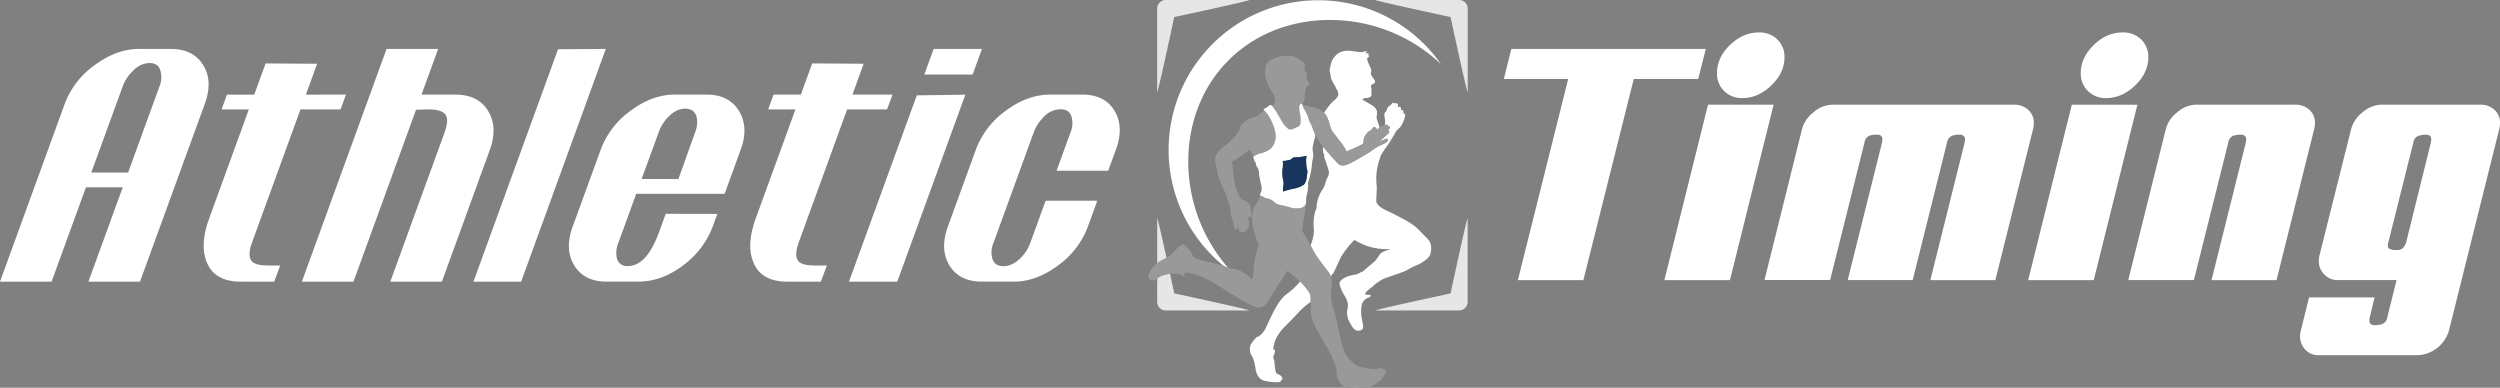 <svg xmlns="http://www.w3.org/2000/svg" viewBox="0 0 1127.33 174.84"><rect x="0" y="0" width="1127.33" height="174.84" fill="#808080" stroke="none"/><defs><style>.cls-1{fill:#e6e6e6;}.cls-2{fill:#fff;}.cls-3,.cls-6{fill:none;}.cls-4{fill:#999;}.cls-5{fill:#17355d;}.cls-6{stroke:#17355d;stroke-linecap:round;stroke-linejoin:round;stroke-width:0;}</style></defs><title>AT-logo-desktop</title><g id="Layer_2" data-name="Layer 2"><g id="Layer_1-2" data-name="Layer 1"><path class="cls-1" d="M521.81,41.43V3.85A3.85,3.85,0,0,1,525.66,0h37.59c2.12,0-33.74,7.69-33.74,7.69S521.81,43.56,521.81,41.43Z"/><path class="cls-1" d="M563.25,140H525.66a3.85,3.85,0,0,1-3.84-3.84V98.55c0-2.12,7.69,33.74,7.69,33.74S565.37,140,563.25,140Z"/><path class="cls-1" d="M658,140H620.37c-2.12,0,33.74-7.69,33.74-7.69s7.69-35.87,7.69-33.74v37.59A3.85,3.85,0,0,1,658,140Z"/><path class="cls-1" d="M654.11,7.69S618.24,0,620.37,0H658a3.85,3.85,0,0,1,3.84,3.85V41.43C661.8,43.56,654.11,7.69,654.11,7.69Z"/><path class="cls-2" d="M649.75,28.89a67.5,67.5,0,1,0-103.07,86.4,68.31,68.31,0,0,0,9.06,7.61,72.81,72.81,0,0,1-19.91-50.11c0-16.68,5.82-33.26,18.18-45.62S583,9,599.63,9A72.81,72.81,0,0,1,649.75,28.89Z"/><path class="cls-3" d="M587,46.73l-.1,0Z"/><path class="cls-3" d="M593.46,61.16c-.17-.51-.39-.39-.37-.09a2.73,2.73,0,0,1-.22,1.41,25.84,25.84,0,0,0-.94,4.22c-.08.93.34,2.37.31,3.5s-.56,2.25-.62,4.29a31.39,31.39,0,0,1-1.38,6.74,4.86,4.86,0,0,0-.31,2.56,22,22,0,0,1-.74,4.68c0,.07,0,.14,0,.21-.07.41-.12,1.07-.14,1.62V90c0,.23,0,.4,0,.41,0,.28,0,.56,0,.84,0,0,0,0,0,.05a2.91,2.91,0,0,1,0,.32.86.86,0,0,1,0,.15,21.58,21.58,0,0,0-.37,2.43c0,.87-.91,5-1.07,6.26s0,2.45-.36,3c-.08.1-.16.29-.25.4s0,.07,0,.07a50.41,50.41,0,0,1,4,6.77c0-.12,1.86-4.36,1.47-7.72a22,22,0,0,1,.66-7.73,4.7,4.7,0,0,0,.57-1.71,18.07,18.07,0,0,1,.51-3.34,17.29,17.29,0,0,1,2.43-5.07c1.11-1.75.93-3.4,2-5.06a4.08,4.08,0,0,0,.33-3.79c-.27-1-.9-2.82-1.23-3.82s-.57-1-.54-2.1-.11-.48-.48-1.5a9.19,9.19,0,0,1-.08-2.72l-.22-.26A28.49,28.49,0,0,1,593.46,61.16Z"/><path class="cls-3" d="M589.2,88.48a2.89,2.89,0,0,0-.06.3l0-.09C589.17,88.61,589.19,88.54,589.2,88.48Z"/><path class="cls-3" d="M586.8,46.82l-.08,0Z"/><path class="cls-3" d="M586.91,46.77l-.09,0Z"/><path class="cls-3" d="M589.66,52.11a8.27,8.27,0,0,0-.52-1.05C589.38,51.53,589.6,52,589.66,52.11Z"/><path class="cls-3" d="M603.75,74.08a6.76,6.76,0,0,1-.54-.48A4.63,4.63,0,0,0,603.75,74.08Z"/><path class="cls-3" d="M582.9,58.38l-.67.19Z"/><path class="cls-3" d="M620.73,66.47a7,7,0,0,1,1.27-.74,11.83,11.83,0,0,0-1.28.68A.51.51,0,0,0,620.73,66.47Z"/><path class="cls-3" d="M571,89.38a1.45,1.45,0,0,0,.41.08l-.43-.09Z"/><path class="cls-3" d="M568.66,69.14l.83-.26h0Z"/><path class="cls-3" d="M570.48,49l.72-.41-.72.41Z"/><path class="cls-4" d="M568.66,69.14l.83-.26h0A10.64,10.64,0,0,0,573.06,67a7.93,7.93,0,0,0,2.08-6.62,22.14,22.14,0,0,0-3.29-8.28,18.16,18.16,0,0,0-1.57-1.92c-.38-.4-.47-.52-.48-.63-.05.17,0,.36-.11.47s-2.53,2.38-4.17,2.79c-.27.07-5.37,1.21-6.63,5.61,0,0-1.17,3.34-7.89,8.37,0,0-2.73,2.54-2.93,4.07s-.11,2.05.76,6a26.57,26.57,0,0,0,1.83,6.19c.59,1.3,2.46,4.66,2.71,6.49s1.52,3.24,1.47,4.14a11.24,11.24,0,0,0,.29,3.7,23.11,23.11,0,0,1,.84,2.56,14.14,14.14,0,0,1,.51,2.09c0,.33.3,1.29.52,1.38a.78.78,0,0,0,.69,0c.3-.13.46-.42.38-1s-.13-1,.08-.46.57,1.63.65,1.92.32.79.56.85a1.15,1.15,0,0,0,.76-.11c.21-.1.15,0,.47.14a.82.82,0,0,0,.91-.09,1.4,1.4,0,0,0,.38-1.14c0-.44.21-.15.38-.15s.59-.15.78-.78a7.55,7.55,0,0,0,.11-2.91c-.17-.91-.48-2.26-.21-2s1.16.4,1.29-.19a10.38,10.38,0,0,0-.27-3.24c-.27-1,.13-1.81-.88-2.6a7.12,7.12,0,0,0-2.22-1.33c-.54-.08-2.41-.9-3.87-7.09a31.94,31.94,0,0,1-.82-5.18c-.15-2.54-.62-5.18-.62-5.18s.11-.3.6-.36,4.36-2.75,7.53-5.18c0,0,.08,0,.23.47s1.07,2.24,1.36,2.75A9.1,9.1,0,0,1,568.66,69.14Zm6.53-7.69-.06,0Z"/><path class="cls-4" d="M574.26,48.76h0l.42.57.73,1c.63.92,2.54,4.72,3.72,6.16.67.83,2,2.37,3.1,2.06l.67-.19a4.6,4.6,0,0,0,.73-.29c.26-.14,1.4-.66,1.7-.75,1.22-.6,1.2-2.32,1.2-3.06,0-.48-.17-2.12-.23-2.51a13,13,0,0,1-.41-3,2.67,2.67,0,0,1,.37-1.45l.12-.17a.61.61,0,0,1,.2-.17l.14-.07.08,0h0l.09,0h0l.1,0c0-.08.07-.21.27-.3a2.21,2.21,0,0,0,1.05-2.28c-.07-1.62.09-1.57.14-1.81.13-.55-.51-.47.11-1.21.33-.39.15-.89.18-1a1.66,1.66,0,0,1,.85-1.4c.22-.1,1-.38.83-1s-1.19-2-1.35-2.5.34-1,.37-1.46-.1-.73-.71-1.7-.65-1.24-.49-1.56.89-2.08-1.8-3.6-3.24-1.66-3.81-1.76-2.76-.1-3.36-.1a6.76,6.76,0,0,0-1.61,0c-.46.13-1.73.68-2,.72a2.74,2.74,0,0,0-1.14.32c-.43.26-.51.53-1.17.57s-.73.15-1.17.65a8.32,8.32,0,0,1-1.1,1.36c-.34.21-.25.72-.27,1.09a5.5,5.5,0,0,1-.21,1.52,7.39,7.39,0,0,0-.08,1.94,7,7,0,0,0,.28,2c.17.46.67,2.26,1,2.9s1,1.69,1.28,2.24.75,1.25,1,1.75.63,1.21.68,1.31a4.19,4.19,0,0,1,.11.41s.62,2.69-1.51,3.85C573.52,47.78,573.87,48.24,574.26,48.76Z"/><path class="cls-2" d="M590.95,133.31c-.08-1-.59-1.47-2.31-3.87a19.75,19.75,0,0,0-2.4-2.55A26.68,26.68,0,0,1,581,132c-1.29,1-3.36,2.17-6.43,8.06s-3.76,8.15-4.3,8.81a14.8,14.8,0,0,1-2.71,2.92.53.53,0,0,0-.36-.05h0a.91.91,0,0,0-.43.26,13.55,13.55,0,0,0-2.89,3.63,5.86,5.86,0,0,0,.75,5.09c1.17,2.08,1.38,5,1.66,6.34s1.26,3.88,3.64,4.58a24.44,24.44,0,0,0,7,.69c.48-.16,1.53-1.48,1.35-1.89a2.81,2.81,0,0,0-1.44-1.45c-1-.59-1.44-.18-1.77-2.25s-.36-4.18-.63-4.72a1.77,1.77,0,0,1-.06-1.78,4.66,4.66,0,0,0,.54-1.89c0-.47-.19-.78-.39-.64a1.05,1.05,0,0,0-.26,0c-.27-1.29.47-2.93.47-3.22a8.06,8.06,0,0,1,.63-1.75,21.14,21.14,0,0,1,4.36-5.81c3-3.12,4.18-4.24,5.44-5.62a32.69,32.69,0,0,1,5.35-4.81l.47-.27C591,134.77,591,133.66,590.95,133.31Z"/><path class="cls-2" d="M643.82,107.78c-2.14-2.26-4.6-4.66-5.2-5.23A29.85,29.85,0,0,0,635,100c-.31-.3-7.46-4-7.68-4.08-1.36-.63-2.48-1.15-3.39-1.65-3.59-2-3.32-3.63-3.32-3.78,0-2.44.39-5.29.12-7.27,0,0-.08-.91-.11-2.21a25.71,25.71,0,0,1,.74-6.67c.31-1.19,1.26-4.18,1.26-4.18a44.18,44.18,0,0,1,2.68-4.09,53,53,0,0,0,4-6.5c.58-1.17,1.83-1.55,2.71-3.15a15.34,15.34,0,0,0,1.42-3.41c.18-.63.37-1.46,0-1.71-.14-.1-.47-.23-.63,0s.09-.28.09-.68a1,1,0,0,0-.57-1,.9.9,0,0,0-.7,0,3.59,3.59,0,0,0,.13-.68c0-.81-.77-.94-1.32-.67-.25.07-.07-.32,0-.65a1.07,1.07,0,0,0-.33-.87,1.11,1.11,0,0,0-1-.23,1.08,1.08,0,0,0-.43.16.49.49,0,0,0-.25-.29c-.2-.11-.4-.16-.71.29a5.68,5.68,0,0,1-1.47,1.28c-.69.42-.7,1.67-1.26,2.3a2.23,2.23,0,0,0-.77,1.7,26.74,26.74,0,0,1,.4,3,7,7,0,0,1-.13,1.37l.12,0a1.22,1.22,0,0,1,1.2.15.54.54,0,0,1,.19.34,2.6,2.6,0,0,1,.63.31c.19.17.13.91-.44,1.25s-.26.36-.11.38.36.42.36.8-.88,1-1.55,1.65-1.67,1.57-2.29,2.07,0,.41,0,.41,1.14-.51,2.13-.94,1,.13,1.1.28-.21.78-.41,1A22.13,22.13,0,0,1,622,65.74a7,7,0,0,0-1.27.74.51.51,0,0,1,0-.06,25.76,25.76,0,0,0-2.59,1.81c-.66.5-7.7,4.65-9.67,5.56s-3.51,1.09-4.58.39l-.13-.1a4.63,4.63,0,0,1-.54-.48c-1.75-1.7-5.59-6.26-6.62-7.47a9.19,9.19,0,0,0,.08,2.72c.37,1,.51.39.48,1.5s.22,1.11.54,2.1,1,2.83,1.23,3.82a4.08,4.08,0,0,1-.33,3.79c-1,1.66-.84,3.31-2,5.06a17.29,17.29,0,0,0-2.43,5.07,18.07,18.07,0,0,0-.51,3.34,4.7,4.7,0,0,1-.57,1.71,22,22,0,0,0-.66,7.73c.39,3.36-1.43,7.6-1.47,7.72l1.17,2.22c2.23,4.26,7.1,9.64,7.61,10.92.14.36.28.66.4,1,.3-.61.52-1.06.58-1.19a3.23,3.23,0,0,0,.51-.39c.21-.27,2.73-5.8,3.4-7.28a44.84,44.84,0,0,1,5.11-6.74c.87-.87.93-1.14,1.39-.84a27.48,27.48,0,0,0,6.88,3,28,28,0,0,0,8.09.93l.56,0c.47,0-.1.17-.1.17s-3,.84-3.91,1.75-2,3.1-3.22,4.05-4.84,4.1-5.17,4.31-.31,0-.75.21a6.39,6.39,0,0,1-3,1.1,29.5,29.5,0,0,0-3,.79c-1.35.57-3.36,1.76-3.46,2.94s1.17,3.8,1.84,5,2.41,3.36,1.81,6.34a8.45,8.45,0,0,0,1,6.53c1.05,2,2,3.24,3.1,3.54s2.65-.21,2.86-1.2-.75-4.18-.85-6.37.09-4.45.85-5.44a4.74,4.74,0,0,1,2.59-1.93c.9-.18,1-1.08.53-1.17l-.28,0c-.3,0-.91,0-.91,0l-.59-.07c-.45-.09-.5-.32-.18-.87.57-1,3.22-2.77,3.26-2.91h0a18.76,18.76,0,0,1,5.24-3.55c3.43-1.29,8.39-2.79,9.89-3.61a36.25,36.25,0,0,1,4.84-2.43c1.26-.39,5-2.74,5.71-4.33S645.95,110,643.82,107.78Z"/><path class="cls-2" d="M601.09,59.65c3.23,4.22,4.7,5.69,6.15,8.73,1-.69,5.94-2.28,7.47-3.66.32-.29.23-.86.16-1.35a7.2,7.2,0,0,1,1.21-2.85,5.28,5.28,0,0,1,2.18-1.77c.3-.19.74-1,1.12-1.31s1.09.15,1.27.4a2.77,2.77,0,0,1,.26.87,12.51,12.51,0,0,0,.89-.92,2.34,2.34,0,0,1,.36-.3c-.46-1.34-1.46-4.14-1.44-4.47s.48-2.49,0-3.45a5.9,5.9,0,0,0-2.64-2.46c-1.21-.76-3.44-2-3.44-2a1,1,0,0,1-.22-.09c-.07,0-.1-.11,0-.21a2.47,2.47,0,0,1,1.72-.62c1,0,2.41-.46,2.35-1.64a13.42,13.42,0,0,1-.07-2.2c0-.72-.12-1.09-.25-1.16s.12-.2.2-.68,0-.43.5-.54,1.35-.63,1.15-1.35-1.4-2.15-1.69-2.82-.29-.75-.16-1a2.47,2.47,0,0,0,0-1.82c-.13-.4-.6-1.3-.74-1.72a14.57,14.57,0,0,0-.79-1.6.76.76,0,0,0,.16-.39c0-.18-.66-.42-.23-1s.88-.82.92-1.09-.58-.27-.78-.27h0c.07,0,.22-.11.32-.43.18-.53.07-.74-.61-.4s-.59.11-.38-.38.58-.86-.47-.53-1.67.5-4.26.07-5-.59-6.89.3A5.53,5.53,0,0,0,602,25.41a6.91,6.91,0,0,0-1.37,2,7.76,7.76,0,0,0-.61,2c0,.58-.68,2-.32,3.11a17.47,17.47,0,0,1,.43,2.5,14.29,14.29,0,0,0,1.09,2.37c.53,1,.65,1.06.88,1.53s.38.9.51,1.15a5.19,5.19,0,0,0,.29.45s.27.09.33.6.39,1.63.21,2l-.12.2a5.19,5.19,0,0,0-.46.64v0a2.28,2.28,0,0,0-.42.65,16.47,16.47,0,0,0-3.64,3.78c-.85,1.14-1.38,1.89-1.75,2.45C599.67,53.54,599.23,57.22,601.09,59.65Z"/><path class="cls-4" d="M589.2,88.48c0,.06,0,.13,0,.21C589.17,88.62,589.18,88.55,589.2,88.48Z"/><path class="cls-4" d="M589.16,88.69l0,.09A11.89,11.89,0,0,0,589,90v.34C589,89.76,589.09,89.11,589.16,88.69Z"/><path class="cls-4" d="M588.29,49.46c.05.09.48.89.85,1.59a8.27,8.27,0,0,1,.52,1.05c.3.73.43,1.51.73,2.28s.75,1.46,1.1,2.23.52,1.55.85,2.31c.49,1.19,1,2.27.53,3.55a2.73,2.73,0,0,0,.22-1.41c0-.3.2-.42.37.09a28.49,28.49,0,0,0,2.91,4.71l.22.26c1,1.21,4.87,5.77,6.62,7.47a6.76,6.76,0,0,0,.54.48l.13.1c1.07.7,2.61.52,4.58-.39s9-5.05,9.67-5.56a25.76,25.76,0,0,1,2.59-1.81,11.83,11.83,0,0,1,1.28-.68A22.13,22.13,0,0,0,625.36,64c.19-.2.51-.83.41-1s-.11-.7-1.1-.28-2.13.94-2.13.94-.57.1,0-.41,1.6-1.46,2.29-2.07,1.55-1.27,1.55-1.65-.2-.78-.36-.8-.46,0,.11-.38.64-1.09.44-1.25a2.6,2.6,0,0,0-.63-.31.54.54,0,0,0-.19-.34,1.22,1.22,0,0,0-1.2-.15l-.12,0a10.67,10.67,0,0,0-2.31,1.16,2.34,2.34,0,0,0-.36.3,12.51,12.51,0,0,1-.89.92,2.77,2.77,0,0,0-.26-.87c-.17-.25-.89-.68-1.27-.4s-.82,1.13-1.12,1.31a5.28,5.28,0,0,0-2.18,1.77,7.2,7.2,0,0,0-1.21,2.85c.07.49.16,1.06-.16,1.35-1.53,1.37-6.48,3-7.47,3.66-1.45-3-2.93-4.51-6.15-8.73-1.86-2.43-1.42-6.11-4.06-8.77a9.45,9.45,0,0,0-3.95-2.26c-1.25-.4-4.92-.73-5.9-1.79h0A10.41,10.41,0,0,0,588.29,49.46Z"/><path class="cls-4" d="M571.2,48.56l-.73.42h0Z"/><path class="cls-4" d="M592.16,112.92,591,110.7a50.41,50.41,0,0,0-4-6.77s-.06,0,0-.07.18-.3.25-.4c.4-.56.19-1.78.36-3s1.07-5.38,1.07-6.26a21.58,21.58,0,0,1,.37-2.43.86.86,0,0,0,0-.15,2.91,2.91,0,0,0,0-.32c0,1-1,2.74-4.05,2.68a10.54,10.54,0,0,1-2.59-.26c-.82-.22-1.65-.5-2.48-.7s-1.51-.37-2.45-.54c-2.78-.51-2.72-2.07-5.37-2.84-.16,0-.4-.1-.66-.15a1.45,1.45,0,0,1-.41-.08h0a4.88,4.88,0,0,1-.55-.14,3.78,3.78,0,0,0-2.17-.94,19,19,0,0,0-.86,1.83c-.4,1-2,3.3-2.23,3.94a16.5,16.5,0,0,0-.43,7.39c.2.92.35,1.82.59,2.68.35,1.26,1.2,3.86,2.11,6.34,0,0-.14.42-.17.56s-1.77,6.49-1.94,8.35,0,4-.45,5.13-.26,1.64-.93,1a14.19,14.19,0,0,0-7-4.2,24,24,0,0,1-5-1.38c-1.47-.47-10-2.59-11.26-3s-2.39-.82-2.76-1.38a4.33,4.33,0,0,1-.24-.66,11.81,11.81,0,0,0-3.92-4.63,1.08,1.08,0,0,0-1.2.23,22.19,22.19,0,0,0-3.6,3.36c-1.36,1.71-3.76,2.67-5,3.32a13.79,13.79,0,0,0-5.08,4.58c-1.48,2.41-1.18,3-.84,3.73a2.07,2.07,0,0,0,2.62.8c1.13-.49,1.85-1.59,4-2.15a14.62,14.62,0,0,1,4.9-.75c1.51.09,2.56.15,3,.55s1,.85,1.31.25a7.28,7.28,0,0,0,.41-1.41.25.25,0,0,1,.17,0,29.4,29.4,0,0,1,11.29,3.91c5.64,3.39,11.69,7.21,14.94,9.1a46.42,46.42,0,0,0,5.5,2.68c.5.31,3.24.74,5.13-2s4.26-6.88,5.61-8.88,3.49-5.41,3.49-5.41.12-.09.26.09,3.19,2.53,5.6,4.78a19.75,19.75,0,0,1,2.4,2.55c1.72,2.4,2.23,2.82,2.31,3.87,0,.36,0,1.47,0,2.85,0,2.68.07,6.39.6,7.69a98.39,98.39,0,0,0,5.24,10.07c1.8,2.92,4.57,7.83,5.53,11.67a15.54,15.54,0,0,1,.35,2.26,1.63,1.63,0,0,1-.07.22h0c-.14.22,0,.64.09.85a11.63,11.63,0,0,0,1.79,3.85c.91,1,1.35,1.73,2,1.89s3.77-.51,5.8-.28,4.13.85,5.28.11,4.55-2.32,6-4.53,1.52-2.49,1.12-3.05a2.79,2.79,0,0,0-2.26-1.07c-1.06,0-1.57.49-3.51.34s-5.94-.7-7.63-1.83c-.24-.16-.48-.4-.75-.55a23.87,23.87,0,0,1-3.33-3.38c-.55-.7-2.14-3.94-3.7-12s-2.33-9.2-2.76-10.57a22.84,22.84,0,0,1-.42-8.26c.28-2.88.13-4-.17-4.79-.12-.33-.26-.63-.4-1C599.27,122.56,594.39,117.18,592.16,112.92Z"/><path class="cls-2" d="M570.94,89.36l.43.09c.26.05.5.1.66.15,2.66.77,2.59,2.33,5.37,2.84.93.17,1.67.34,2.45.54s1.66.48,2.48.7a10.54,10.54,0,0,0,2.59.26c3.07.06,4-1.7,4.05-2.68,0,0,0,0,0-.05,0-.28,0-.56,0-.84,0,0,0-.17,0-.41a11.89,11.89,0,0,1,.11-1.19,2.89,2.89,0,0,1,.06-.3,22,22,0,0,0,.74-4.68,4.86,4.86,0,0,1,.31-2.56,31.39,31.39,0,0,0,1.38-6.74c.06-2,.59-3.16.62-4.29s-.39-2.57-.31-3.5a25.84,25.84,0,0,1,.94-4.22c.51-1.28,0-2.37-.53-3.55-.33-.76-.52-1.56-.85-2.31s-.8-1.47-1.1-2.23-.43-1.54-.73-2.28c-.06-.15-.28-.58-.52-1.05-.37-.7-.79-1.5-.85-1.59a10.41,10.41,0,0,1-1.12-2.63h0a.12.12,0,0,0-.14-.1l-.1,0h0l-.09,0h0l-.08,0-.14.07a.61.61,0,0,0-.2.17l-.12.17a2.67,2.67,0,0,0-.37,1.45,13,13,0,0,0,.41,3c.06.39.23,2,.23,2.51,0,.74,0,2.46-1.2,3.06-.3.09-1.44.61-1.7.75a4.6,4.6,0,0,1-.73.29l-.67.19c-1.06.31-2.43-1.23-3.1-2.06-1.17-1.44-3.09-5.24-3.72-6.16l-.73-1-.42-.57h0c-.38-.52-.74-1-.85-1.09v0a.75.75,0,0,0-.74-.14c-.42.14-.87.69-1.21.9l-.24.14-.72.41h0a1.41,1.41,0,0,0-.67.55,0,0,0,0,0,0,0c0,.11.1.23.48.63a18.16,18.16,0,0,1,1.57,1.92,22.14,22.14,0,0,1,3.29,8.28A7.93,7.93,0,0,1,573.06,67a10.64,10.64,0,0,1-3.57,1.87l-.83.26a9.1,9.1,0,0,0-3.41,1.47.35.35,0,0,0-.09.2,1.34,1.34,0,0,0,.43,1.06c0,.13-.19.15-.06.42a10,10,0,0,1,.7,1.1c.16.42,0,1.06.58,1.82a5.27,5.27,0,0,1,.9,2.41,13.24,13.24,0,0,0,.3,2.52c.17.46.55,3,.78,3.55a8.47,8.47,0,0,1,.11,2.1c0,.38-.36.89-.41,1.08a7.14,7.14,0,0,0-.3,1.16.79.79,0,0,0,0,.25,3.78,3.78,0,0,1,2.17.94A4.88,4.88,0,0,0,570.94,89.36ZM582.58,71.5c.7-.73,1.35-.48,2.79-.6s3.81-.59,3.81-.59-.11.78-.19,1.43A5.36,5.36,0,0,0,589,73a13.71,13.71,0,0,0,.39,3.24c.42,1.78.06,1.44,0,2.48a15.36,15.36,0,0,1-.39,2.56,8.46,8.46,0,0,1-.85,1.78A10.61,10.61,0,0,1,583.7,85a38.59,38.59,0,0,0-5.06,1.38s0,.2-.09-.14a8,8,0,0,1,.14-2.17,8.36,8.36,0,0,0-.23-3.55,15,15,0,0,1,0-5.13,17,17,0,0,0,0-2.82,4.27,4.27,0,0,0,1.58-.11C581.14,72.18,581.87,72.24,582.58,71.5Z"/><path class="cls-5" d="M578.46,72.52a17,17,0,0,1,0,2.82,15,15,0,0,0,0,5.13,8.36,8.36,0,0,1,.23,3.55,8,8,0,0,0-.14,2.17c.09.34.09.14.09.14A38.59,38.59,0,0,1,583.7,85a10.61,10.61,0,0,0,4.44-1.86,8.46,8.46,0,0,0,.85-1.78,15.36,15.36,0,0,0,.39-2.56c.06-1,.42-.7,0-2.48A13.71,13.71,0,0,1,589,73a5.36,5.36,0,0,1,0-1.28c.08-.65.19-1.43.19-1.43s-2.37.48-3.81.59-2.09-.14-2.79.6-1.44.67-2.54.9A4.27,4.27,0,0,1,578.46,72.52Z"/><line class="cls-6" x1="575.19" y1="61.44" x2="575.13" y2="61.49"/><path class="cls-2" d="M765.76,35.62H736.71L714,126.31H684.46l22.68-90.69h-29l3.38-13.55h87.69Z"/><path class="cls-2" d="M780.09,126.31H750.52L770.2,47.21h29.57Zm5.6-82.08A11.21,11.21,0,0,1,777.42,41a10.93,10.93,0,0,1-3.18-8q0-7,5.85-12.7c3.91-3.78,8.27-5.67,13-5.67a11.36,11.36,0,0,1,8.4,3.19,10.84,10.84,0,0,1,3.19,8q0,7-5.93,12.7T785.69,44.22Z"/><path class="cls-2" d="M899.77,126.31H870.45l15.38-61.62a7.6,7.6,0,0,0,.25-1.7,2,2,0,0,0-2.21-2.23,9.62,9.62,0,0,0-3.78.52,3.9,3.9,0,0,0-2.1,3l-15.49,62H833.19l15.38-61.62a8.26,8.26,0,0,0,.27-1.7,2,2,0,0,0-2.22-2.23,9.66,9.66,0,0,0-3.78.52,3.87,3.87,0,0,0-2.08,3l-15.5,62H795.67L812.6,58.16a14.25,14.25,0,0,1,5.21-7.56,13.43,13.43,0,0,1,8.47-3.39h81.83a9.29,9.29,0,0,1,6.45,2.28,7.75,7.75,0,0,1,2.54,6.06,12.17,12.17,0,0,1-.38,2.87Z"/><path class="cls-2" d="M944.14,126.31H914.57l19.68-79.09h29.57Zm5.6-82.08A11.18,11.18,0,0,1,941.47,41a10.87,10.87,0,0,1-3.19-8c0-4.69,2-8.92,5.86-12.7s8.25-5.67,13-5.67a11.38,11.38,0,0,1,8.41,3.19,10.86,10.86,0,0,1,3.19,8q0,7-5.93,12.7T949.74,44.22Z"/><path class="cls-2" d="M1026.56,126.31H997.24l15.37-61.62a7.27,7.27,0,0,0,.26-1.7,2,2,0,0,0-2.2-2.23,9.65,9.65,0,0,0-3.78.52,3.88,3.88,0,0,0-2.09,3l-15.5,62H959.7l16.95-68.14a14.22,14.22,0,0,1,5.21-7.56,13.38,13.38,0,0,1,8.46-3.39h44.57a9.32,9.32,0,0,1,6.45,2.28,7.72,7.72,0,0,1,2.54,6.06,12.11,12.11,0,0,1-.39,2.87Z"/><path class="cls-2" d="M1104.27,149.24a15.47,15.47,0,0,1-14.08,10.94h-44.55a8,8,0,0,1-6.78-3.32,8.87,8.87,0,0,1-1.3-7.88l3.65-14.87h29.57l-2.08,8.61a7.08,7.08,0,0,0-.27,1.69c0,1.48.71,2.21,2.09,2.21a9.45,9.45,0,0,0,3.77-.52,3.75,3.75,0,0,0,2.22-3l4.17-16.8h-26.58a8,8,0,0,1-6-2.55,8.38,8.38,0,0,1-2.47-6.06,10.82,10.82,0,0,1,.25-2.34l14.34-57.2a14.27,14.27,0,0,1,5.21-7.56,13.39,13.39,0,0,1,8.47-3.39h44.56a9.11,9.11,0,0,1,6.32,2.28,7.72,7.72,0,0,1,2.54,6.06,11.91,11.91,0,0,1-.38,2.87Zm-19.15-40.39,10.94-44.16a7.47,7.47,0,0,0,.27-1.7c0-1.48-.7-2.23-2.09-2.23a9.63,9.63,0,0,0-3.78.52,3.8,3.8,0,0,0-2.21,3L1077,109.23a4.53,4.53,0,0,0-.27,1.3,1.79,1.79,0,0,0,.86,1.76,8.86,8.86,0,0,0,3.58.46C1083.11,112.75,1084.42,111.45,1085.12,108.85Z"/><g id="Layer_2-2" data-name="Layer 2"><path class="cls-2" d="M494.8,90.53l-4.26,11.71a37.74,37.74,0,0,1-13.47,17.49c-6.52,4.83-13.12,7.26-19.85,7.26H442.85q-10.23,0-14.69-7.27t-.74-17.53l12.64-34.74a38,38,0,0,1,13.49-17.53q9.78-7.25,20-7.27h14.38q10.24,0,14.62,7.26c2.92,4.85,3.17,10.68.67,17.49L499.71,77H476.44l6.27-17.24a10.83,10.83,0,0,0,.43-7.3q-1.06-3.18-4.93-3.18a10.27,10.27,0,0,0-7.3,3.2,19.24,19.24,0,0,0-4.82,7.33L448,109.51a10.83,10.83,0,0,0-.53,7.11q1,3.4,5,3.41c2.57,0,5.06-1.14,7.47-3.41a18.26,18.26,0,0,0,4.66-7.11l6.91-19Z"/><path class="cls-2" d="M404.6,127H382.83l30.58-84,21.89-.3ZM442.8,22.06l-4.21,11.56H416.81L421,22.06Z"/><path class="cls-2" d="M402.48,42.66,400,49.33H382l-21.8,59.91q-2.3,6.36,0,8.73,1.76,1.76,7.29,1.77h5.38L370.14,127H355q-11.7,0-15.24-8.59-3.36-7.86,1-19.86L358.7,49.33H346.38l2.45-6.66h12.29l5.13-14.07,23.21.14-5.07,13.93Z"/><path class="cls-2" d="M323.47,96.46l-2.11,5.78a39,39,0,0,1-13.51,17.57q-9.58,7.17-20,7.18H273.52q-10.07,0-14.55-7.27t-.73-17.53l12.65-34.74a37.91,37.91,0,0,1,13.49-17.53q9.75-7.25,19.85-7.27H318.6q10.07,0,14.61,7.34c3,4.89,3.29,10.7.83,17.41l-7.28,20H286.88l-8,22a11.75,11.75,0,0,0-.7,7.15,4.67,4.67,0,0,0,4.93,3.43q8.5,0,14.13-15.41.58-1.64,1.61-4.45c.68-1.88,1.13-3.12,1.35-3.71ZM305.92,80.74l7.5-21a11.81,11.81,0,0,0,.68-7.14C313.37,50.23,311.69,49,309,49s-5.07,1.18-7.51,3.55A18.91,18.91,0,0,0,297,59.7l-7.67,21Z"/><path class="cls-2" d="M273.18,22.06,235,127H213.5L251.64,22.21Z"/><path class="cls-2" d="M220.93,67.46,199.26,127H176l24.43-67.14c1.42-3.95,1.58-6.68.42-8.22s-3.68-2.31-7.61-2.31c-.91,0-2.79.06-5.64.16L159.4,127H136.12L174.32,22.06h23.26l-7.5,20.6h15.41q10.1,0,14.61,7.34T220.93,67.46Z"/><path class="cls-2" d="M156,42.66l-2.42,6.66H135.5l-21.81,59.91q-2.31,6.36,0,8.73c1.16,1.17,3.57,1.77,7.27,1.77h5.38L123.66,127H108.55q-11.7,0-15.25-8.59-3.37-7.86,1-19.86l17.91-49.21H99.92l2.42-6.66h12.31l5.12-14.07,23.23.14-5.08,13.93Z"/><path class="cls-2" d="M63.13,127H39.87L55.35,84.46H38.75L23.26,127H0L29.19,46.81A37.71,37.71,0,0,1,42.76,29.32q9.83-7.25,19.94-7.26H77q10.09,0,14.6,7.26t.76,17.49Zm-5.35-49.2L71.87,39.07a10.71,10.71,0,0,0,.5-7.1c-.61-2.36-2.26-3.55-4.93-3.55A10.53,10.53,0,0,0,59.92,32a18.08,18.08,0,0,0-4.65,7.1L41.18,77.79Z"/></g></g></g></svg>